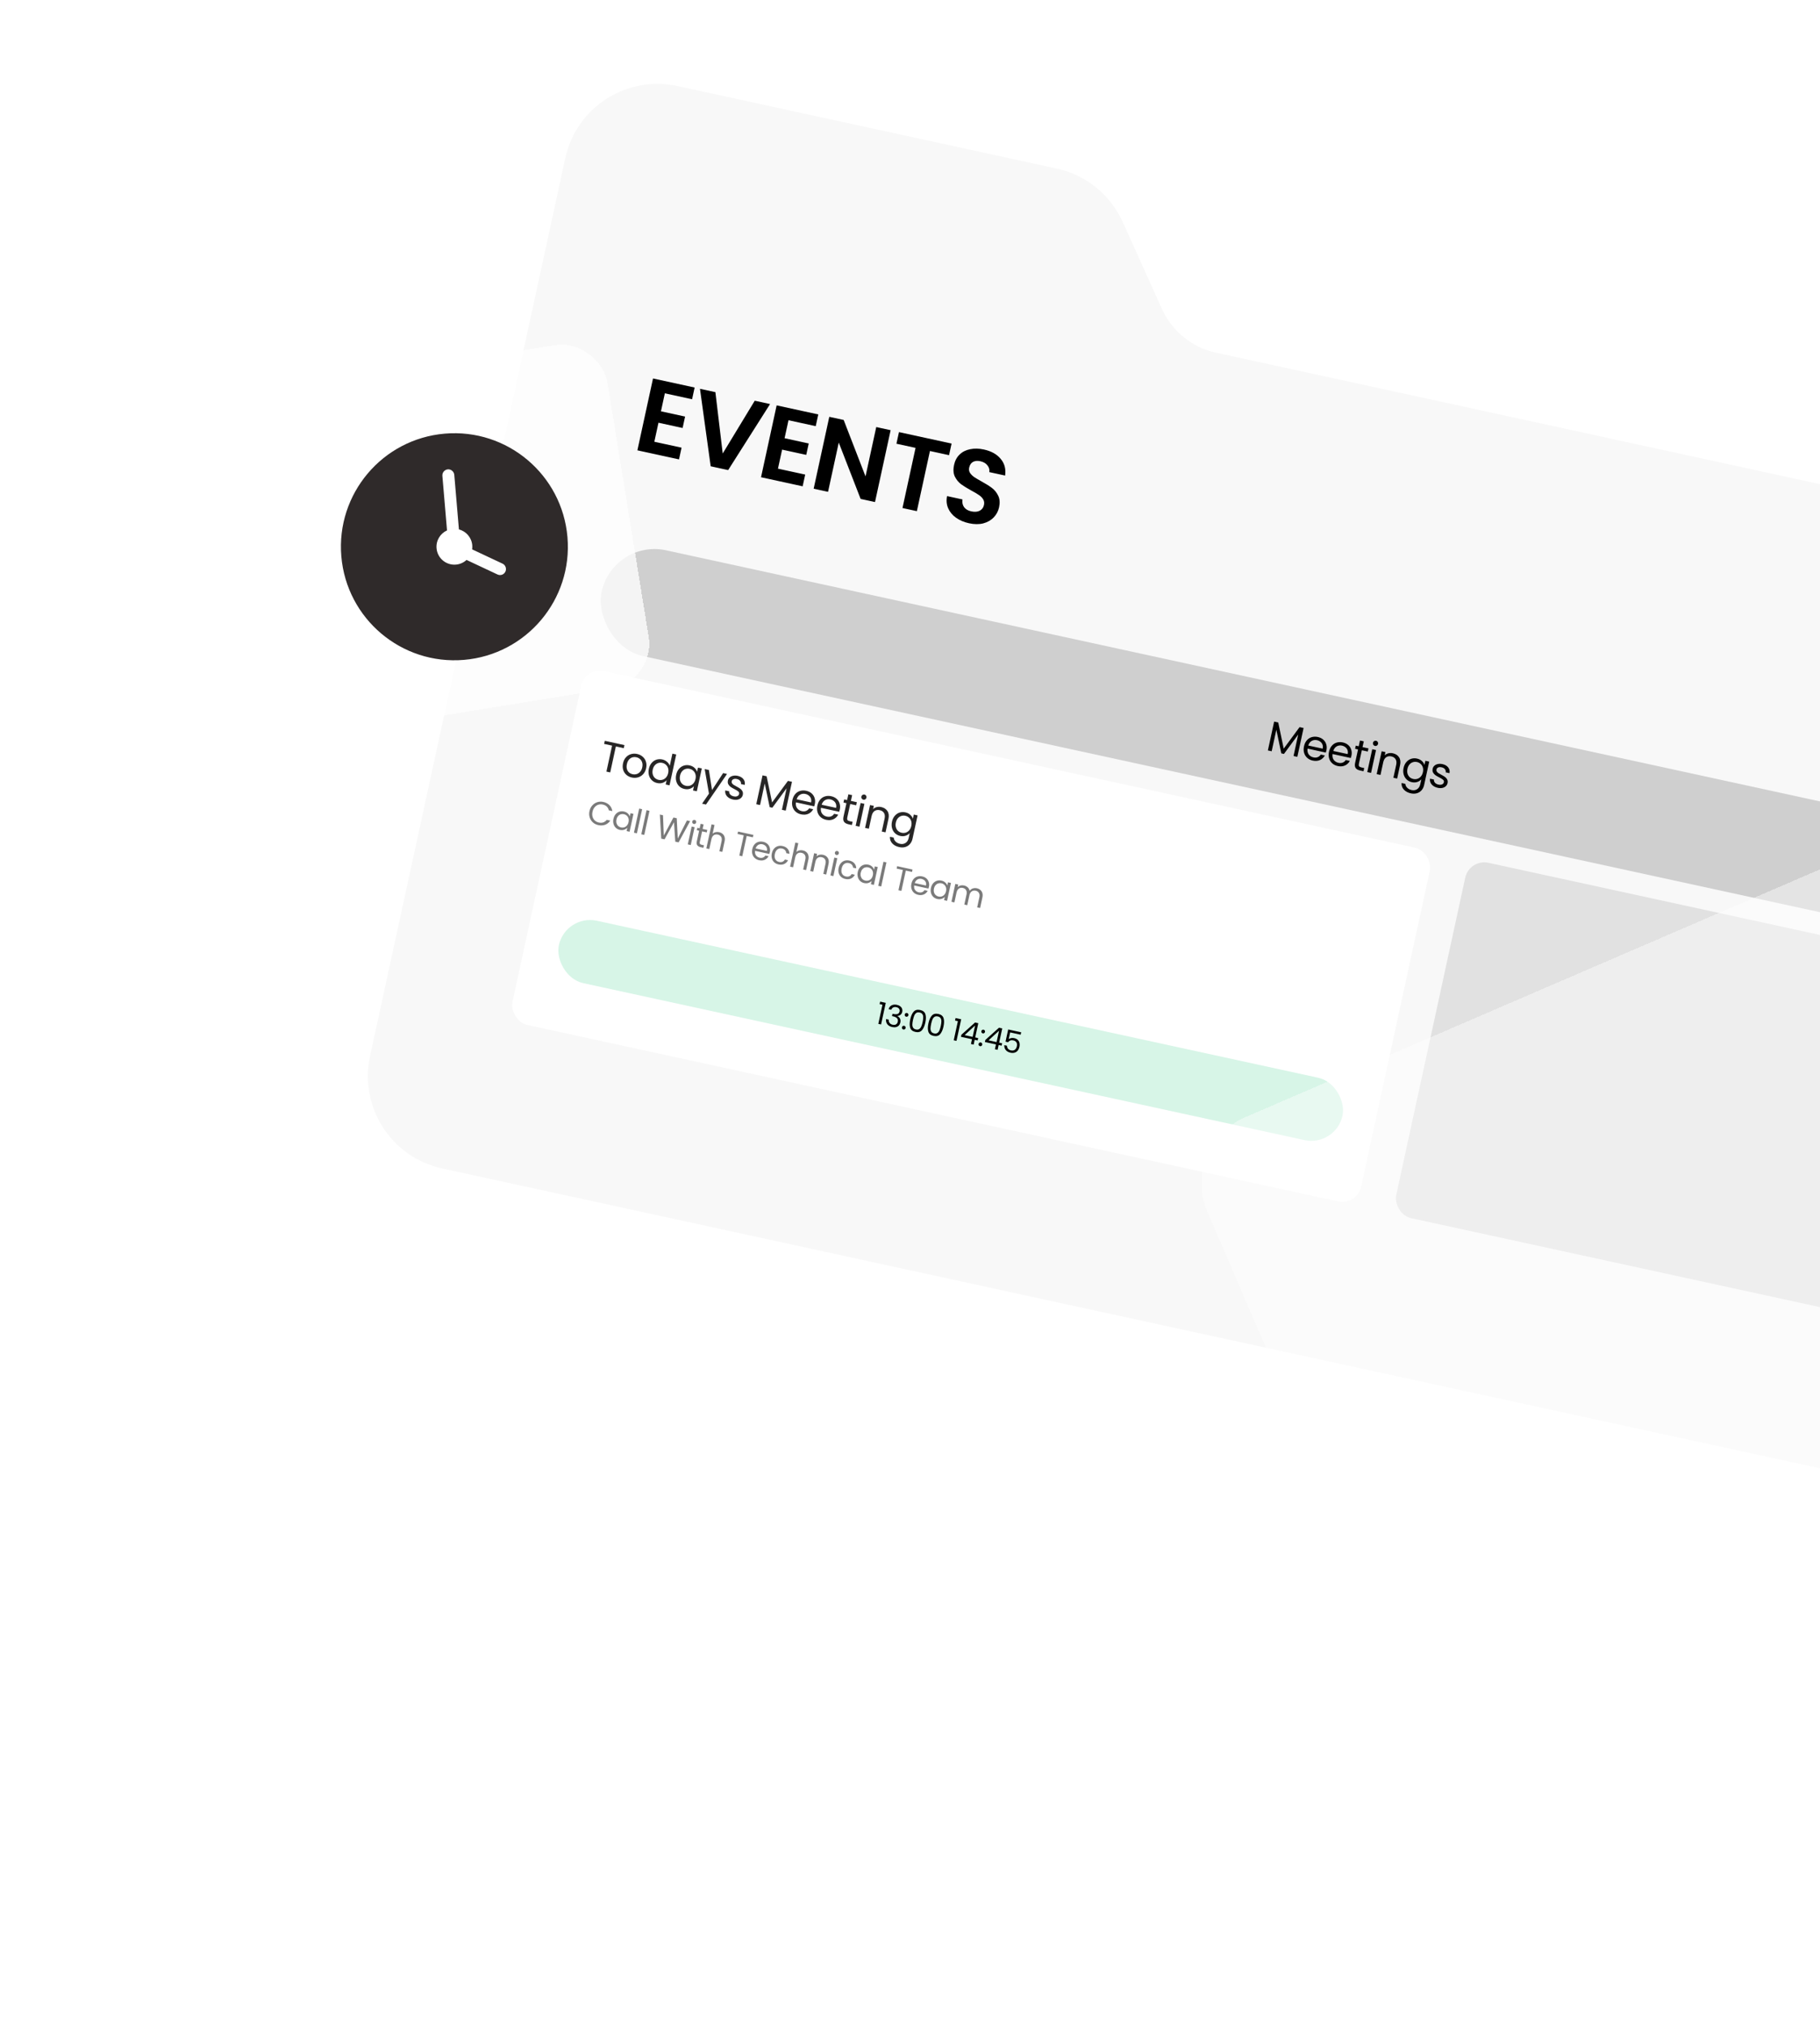 <svg width="406" height="452" viewBox="0 0 406 452" fill="none" xmlns="http://www.w3.org/2000/svg">
<g filter="url(#filter0_d_476_675)">
<path d="M126.097 32.802C128.567 21.444 139.778 14.239 151.136 16.71L235.745 35.114C242.259 36.531 247.717 40.95 250.457 47.027L259.18 66.368C261.437 71.373 265.931 75.012 271.296 76.179L496.248 125.111C507.606 127.582 514.81 138.792 512.34 150.15L475.712 318.537C473.241 329.895 462.031 337.099 450.673 334.629L98.638 258.053C87.28 255.582 80.075 244.372 82.546 233.014L126.097 32.802Z" fill="#F8F8F8"/>
</g>
<path d="M148.314 87.699L147.442 91.71L152.828 92.882L152.275 95.427L146.888 94.255L145.966 98.496L152.04 99.817L151.472 102.43L142.188 100.411L145.673 84.388L154.957 86.407L154.389 89.02L148.314 87.699ZM171.783 90.091L162.434 104.815L158.537 103.967L156.149 86.691L159.588 87.439L161.222 101.118L168.367 89.348L171.783 90.091ZM175.894 93.698L175.021 97.71L180.408 98.882L179.855 101.426L174.468 100.254L173.546 104.495L179.62 105.816L179.052 108.429L169.768 106.41L173.253 90.387L182.537 92.406L181.969 95.02L175.894 93.698ZM195.194 111.941L191.985 111.243L187.107 98.682L184.719 109.662L181.51 108.964L184.995 92.941L188.204 93.639L193.077 106.223L195.471 95.22L198.68 95.918L195.194 111.941ZM212.276 98.899L211.713 101.49L207.449 100.562L204.532 113.972L201.323 113.274L204.24 99.864L199.976 98.937L200.54 96.347L212.276 98.899ZM216.168 116.671C215.053 116.429 214.086 116.018 213.267 115.44C212.464 114.865 211.881 114.162 211.517 113.331C211.154 112.5 211.071 111.593 211.268 110.612L214.707 111.36C214.61 112.027 214.726 112.596 215.055 113.068C215.4 113.543 215.939 113.861 216.673 114.02C217.422 114.183 218.048 114.135 218.553 113.877C219.06 113.603 219.377 113.176 219.504 112.595C219.607 112.122 219.546 111.7 219.322 111.332C219.098 110.963 218.783 110.646 218.377 110.382C217.989 110.105 217.436 109.777 216.718 109.397C215.746 108.865 214.962 108.382 214.368 107.949C213.793 107.504 213.333 106.932 212.989 106.233C212.664 105.522 212.611 104.662 212.83 103.653C213.036 102.706 213.452 101.932 214.079 101.332C214.706 100.732 215.487 100.342 216.422 100.161C217.361 99.966 218.381 99.987 219.481 100.227C221.132 100.586 222.381 101.281 223.228 102.314C224.095 103.335 224.425 104.575 224.22 106.035L220.69 105.267C220.779 104.71 220.64 104.208 220.273 103.76C219.925 103.3 219.392 102.992 218.674 102.836C218.047 102.7 217.508 102.75 217.056 102.988C216.619 103.229 216.335 103.655 216.202 104.267C216.109 104.695 216.168 105.084 216.38 105.434C216.61 105.772 216.912 106.078 217.285 106.351C217.676 106.612 218.229 106.94 218.943 107.336C219.916 107.867 220.697 108.358 221.288 108.806C221.879 109.255 222.344 109.836 222.685 110.551C223.026 111.265 223.088 112.119 222.872 113.112C222.686 113.968 222.292 114.714 221.689 115.351C221.086 115.988 220.309 116.436 219.357 116.693C218.408 116.934 217.345 116.927 216.168 116.671Z" fill="black"/>
<g filter="url(#filter1_d_476_675)">
<rect x="136.781" y="117.655" width="346.029" height="24.142" rx="12.071" transform="rotate(12.272 136.781 117.655)" fill="#CFCFCF"/>
<path d="M290.803 159.847L289.404 166.278L288.559 166.094L289.602 161.299L286.421 165.629L285.827 165.5L284.725 160.228L283.68 165.033L282.834 164.849L284.233 158.418L285.144 158.616L286.366 164.449L289.902 159.651L290.803 159.847ZM295.895 164.819C295.86 164.98 295.814 165.148 295.756 165.324L291.686 164.438C291.608 164.947 291.693 165.377 291.94 165.73C292.196 166.077 292.546 166.3 292.993 166.397C293.358 166.476 293.68 166.458 293.958 166.344C294.243 166.224 294.467 166.033 294.628 165.769L295.539 165.967C295.296 166.427 294.936 166.767 294.46 166.988C293.985 167.203 293.444 167.244 292.837 167.112C292.354 167.007 291.944 166.804 291.607 166.504C291.276 166.205 291.045 165.833 290.915 165.39C290.785 164.94 290.778 164.452 290.893 163.925C291.007 163.398 291.213 162.96 291.51 162.609C291.807 162.258 292.167 162.019 292.591 161.89C293.022 161.757 293.485 161.744 293.981 161.852C294.464 161.957 294.869 162.156 295.195 162.447C295.521 162.739 295.742 163.092 295.86 163.507C295.985 163.917 295.997 164.354 295.895 164.819ZM295.06 164.452C295.13 164.13 295.119 163.839 295.027 163.579C294.935 163.312 294.778 163.093 294.556 162.921C294.342 162.745 294.086 162.624 293.788 162.56C293.361 162.467 292.966 162.524 292.603 162.73C292.246 162.938 291.993 163.279 291.845 163.753L295.06 164.452ZM301.472 166.032C301.437 166.193 301.391 166.361 301.333 166.537L297.263 165.651C297.185 166.16 297.27 166.59 297.517 166.943C297.773 167.29 298.123 167.513 298.569 167.61C298.935 167.689 299.257 167.672 299.535 167.557C299.82 167.437 300.044 167.246 300.205 166.982L301.115 167.18C300.873 167.64 300.513 167.981 300.037 168.201C299.562 168.416 299.021 168.457 298.414 168.325C297.931 168.22 297.52 168.017 297.184 167.717C296.853 167.418 296.622 167.047 296.492 166.603C296.362 166.153 296.355 165.665 296.469 165.138C296.584 164.612 296.79 164.173 297.087 163.822C297.384 163.472 297.744 163.232 298.168 163.104C298.599 162.97 299.062 162.958 299.558 163.065C300.041 163.17 300.446 163.369 300.772 163.66C301.098 163.952 301.319 164.305 301.437 164.72C301.562 165.13 301.573 165.567 301.472 166.032ZM300.637 165.665C300.707 165.343 300.696 165.052 300.603 164.792C300.512 164.525 300.355 164.306 300.133 164.135C299.918 163.958 299.662 163.838 299.365 163.773C298.938 163.68 298.542 163.737 298.18 163.943C297.823 164.151 297.57 164.492 297.422 164.966L300.637 165.665ZM303.794 164.804L303.141 167.806C303.087 168.054 303.102 168.242 303.184 168.37C303.268 168.492 303.44 168.581 303.7 168.638L304.323 168.773L304.167 169.489L303.405 169.323C302.934 169.221 302.604 169.036 302.416 168.768C302.228 168.5 302.188 168.118 302.296 167.622L302.948 164.62L302.289 164.477L302.44 163.78L303.1 163.923L303.379 162.641L304.225 162.825L303.946 164.107L305.275 164.396L305.123 165.093L303.794 164.804ZM306.73 163.847C306.569 163.812 306.445 163.726 306.358 163.591C306.27 163.455 306.244 163.306 306.279 163.145C306.314 162.984 306.4 162.86 306.535 162.773C306.671 162.686 306.82 162.659 306.981 162.695C307.136 162.728 307.254 162.812 307.335 162.947C307.422 163.082 307.448 163.231 307.413 163.392C307.378 163.553 307.293 163.677 307.157 163.764C307.027 163.853 306.885 163.881 306.73 163.847ZM306.959 164.763L305.851 169.855L305.006 169.671L306.113 164.579L306.959 164.763ZM310.716 165.483C311.335 165.618 311.796 165.916 312.098 166.377C312.401 166.832 312.476 167.413 312.322 168.119L311.67 171.121L310.833 170.939L311.46 168.058C311.57 167.55 311.528 167.135 311.332 166.814C311.137 166.486 310.82 166.274 310.38 166.178C309.934 166.081 309.547 166.143 309.22 166.364C308.899 166.586 308.681 166.964 308.565 167.497L307.952 170.312L307.107 170.129L308.214 165.036L309.06 165.22L308.902 165.945C309.126 165.721 309.396 165.569 309.712 165.488C310.034 165.409 310.369 165.407 310.716 165.483ZM316.091 166.662C316.531 166.757 316.894 166.937 317.181 167.201C317.474 167.465 317.669 167.761 317.767 168.087L317.969 167.158L318.824 167.344L317.692 172.548C317.591 173.012 317.402 173.403 317.126 173.719C316.848 174.042 316.501 174.265 316.085 174.388C315.675 174.513 315.225 174.522 314.735 174.416C314.066 174.27 313.543 173.991 313.166 173.578C312.789 173.165 312.619 172.677 312.657 172.114L313.493 172.296C313.519 172.626 313.657 172.916 313.908 173.165C314.157 173.421 314.486 173.593 314.895 173.682C315.36 173.783 315.769 173.719 316.124 173.492C316.485 173.265 316.722 172.888 316.837 172.362L317.069 171.293C316.837 171.554 316.536 171.748 316.164 171.875C315.793 172.002 315.387 172.017 314.947 171.922C314.495 171.823 314.107 171.622 313.784 171.318C313.467 171.016 313.247 170.64 313.124 170.192C313.001 169.743 312.995 169.262 313.107 168.748C313.22 168.227 313.425 167.795 313.72 167.45C314.017 167.099 314.372 166.855 314.785 166.718C315.203 166.582 315.639 166.563 316.091 166.662ZM317.417 169.695C317.501 169.311 317.496 168.959 317.403 168.641C317.31 168.322 317.147 168.059 316.913 167.853C316.686 167.641 316.415 167.501 316.099 167.432C315.783 167.364 315.479 167.375 315.186 167.467C314.894 167.559 314.639 167.731 314.422 167.982C314.205 168.234 314.055 168.551 313.971 168.936C313.886 169.326 313.89 169.683 313.981 170.008C314.074 170.327 314.234 170.592 314.46 170.804C314.688 171.009 314.96 171.146 315.276 171.215C315.592 171.283 315.896 171.272 316.189 171.18C316.489 171.083 316.747 170.908 316.964 170.657C317.183 170.4 317.333 170.079 317.417 169.695ZM320.744 173.183C320.354 173.098 320.018 172.956 319.736 172.759C319.456 172.555 319.252 172.316 319.123 172.042C318.996 171.761 318.957 171.464 319.006 171.15L319.879 171.34C319.849 171.599 319.922 171.832 320.097 172.039C320.279 172.248 320.543 172.389 320.89 172.465C321.212 172.535 321.482 172.519 321.699 172.417C321.916 172.315 322.048 172.155 322.095 171.939C322.143 171.716 322.08 171.53 321.905 171.381C321.731 171.227 321.448 171.052 321.055 170.856C320.699 170.675 320.411 170.508 320.191 170.357C319.978 170.2 319.807 170.004 319.676 169.768C319.554 169.527 319.528 169.242 319.599 168.914C319.656 168.654 319.785 168.432 319.987 168.249C320.189 168.066 320.446 167.943 320.758 167.881C321.072 167.813 321.411 167.819 321.777 167.898C322.34 168.021 322.765 168.263 323.05 168.623C323.335 168.984 323.436 169.414 323.353 169.915L322.507 169.731C322.546 169.461 322.484 169.224 322.321 169.019C322.164 168.817 321.921 168.679 321.593 168.608C321.289 168.542 321.034 168.554 320.826 168.645C320.618 168.736 320.491 168.887 320.445 169.098C320.409 169.265 320.431 169.416 320.512 169.55C320.601 169.68 320.718 169.796 320.864 169.9C321.018 169.998 321.232 170.119 321.506 170.263C321.85 170.442 322.125 170.605 322.333 170.754C322.542 170.897 322.706 171.082 322.825 171.309C322.951 171.538 322.983 171.807 322.922 172.119C322.861 172.397 322.729 172.631 322.526 172.821C322.322 173.01 322.064 173.139 321.751 173.207C321.445 173.27 321.109 173.262 320.744 173.183Z" fill="black"/>
</g>
<g filter="url(#filter2_d_476_675)">
<g clip-path="url(#clip0_476_675)">
<rect x="130.557" y="146.27" width="193.752" height="80.711" rx="4.333" transform="rotate(12.272 130.557 146.27)" fill="white"/>
<path d="M139.3 163.658L139.151 164.346L137.385 163.962L136.126 169.752L135.28 169.568L136.539 163.778L134.764 163.392L134.914 162.704L139.3 163.658ZM140.949 170.888C140.472 170.785 140.062 170.582 139.719 170.28C139.382 169.98 139.145 169.607 139.008 169.162C138.879 168.712 138.872 168.224 138.986 167.697C139.099 167.177 139.311 166.743 139.62 166.395C139.937 166.042 140.313 165.803 140.749 165.677C141.187 165.545 141.647 165.532 142.13 165.637C142.614 165.742 143.027 165.945 143.37 166.247C143.714 166.542 143.955 166.913 144.092 167.358C144.235 167.804 144.249 168.291 144.135 168.817C144.02 169.344 143.801 169.783 143.478 170.134C143.163 170.481 142.783 170.72 142.339 170.85C141.896 170.981 141.432 170.994 140.949 170.888ZM141.111 170.145C141.414 170.211 141.715 170.202 142.012 170.117C142.31 170.033 142.57 169.865 142.793 169.615C143.022 169.367 143.181 169.038 143.27 168.629C143.359 168.22 143.354 167.856 143.255 167.536C143.156 167.216 142.991 166.959 142.761 166.766C142.531 166.567 142.265 166.435 141.961 166.369C141.652 166.301 141.351 166.311 141.06 166.397C140.776 166.478 140.526 166.644 140.309 166.895C140.092 167.146 139.939 167.476 139.85 167.885C139.76 168.3 139.758 168.667 139.845 168.984C139.938 169.303 140.096 169.561 140.319 169.759C140.543 169.95 140.807 170.079 141.111 170.145ZM144.747 168.941C144.86 168.42 145.064 167.988 145.36 167.643C145.657 167.293 146.011 167.049 146.424 166.911C146.843 166.775 147.282 166.757 147.74 166.857C148.137 166.943 148.485 167.116 148.785 167.376C149.087 167.63 149.295 167.925 149.41 168.262L149.997 165.567L150.852 165.753L149.356 172.629L148.501 172.443L148.709 171.486C148.476 171.753 148.173 171.95 147.802 172.077C147.432 172.198 147.027 172.21 146.587 172.115C146.134 172.016 145.747 171.815 145.424 171.511C145.107 171.209 144.886 170.833 144.763 170.385C144.64 169.936 144.635 169.455 144.747 168.941ZM149.057 169.888C149.14 169.504 149.135 169.152 149.043 168.834C148.95 168.515 148.786 168.252 148.552 168.046C148.326 167.834 148.054 167.694 147.738 167.625C147.422 167.557 147.118 167.568 146.826 167.66C146.533 167.753 146.278 167.924 146.062 168.176C145.845 168.427 145.694 168.745 145.611 169.129C145.526 169.519 145.529 169.877 145.621 170.201C145.714 170.52 145.873 170.785 146.1 170.997C146.328 171.202 146.6 171.339 146.916 171.408C147.232 171.476 147.536 171.465 147.828 171.373C148.129 171.276 148.387 171.102 148.604 170.85C148.822 170.593 148.973 170.272 149.057 169.888ZM150.841 170.266C150.954 169.746 151.158 169.313 151.454 168.969C151.751 168.618 152.106 168.374 152.518 168.237C152.937 168.101 153.373 168.082 153.825 168.18C154.271 168.278 154.637 168.458 154.924 168.721C155.211 168.985 155.403 169.28 155.5 169.606L155.703 168.676L156.558 168.862L155.45 173.955L154.595 173.769L154.801 172.821C154.569 173.082 154.264 173.275 153.887 173.401C153.516 173.522 153.111 173.534 152.672 173.438C152.219 173.34 151.835 173.139 151.518 172.837C151.201 172.534 150.981 172.159 150.858 171.71C150.735 171.262 150.729 170.78 150.841 170.266ZM155.151 171.213C155.234 170.829 155.23 170.478 155.137 170.159C155.044 169.841 154.88 169.578 154.646 169.371C154.42 169.16 154.149 169.02 153.833 168.951C153.517 168.882 153.212 168.894 152.92 168.986C152.627 169.078 152.373 169.25 152.156 169.501C151.939 169.752 151.789 170.07 151.705 170.454C151.62 170.845 151.623 171.202 151.715 171.527C151.808 171.846 151.968 172.111 152.194 172.322C152.422 172.528 152.694 172.665 153.01 172.733C153.326 172.802 153.63 172.79 153.923 172.698C154.223 172.601 154.481 172.427 154.698 172.176C154.916 171.918 155.067 171.598 155.151 171.213ZM162.187 170.087L157.491 176.91L156.618 176.72L158.155 174.485L157.197 169.002L158.135 169.206L158.836 173.679L161.314 169.897L162.187 170.087ZM163.528 175.8C163.138 175.715 162.802 175.574 162.521 175.376C162.24 175.173 162.036 174.934 161.908 174.659C161.781 174.378 161.741 174.081 161.79 173.767L162.664 173.957C162.633 174.217 162.706 174.45 162.881 174.657C163.063 174.865 163.328 175.007 163.675 175.082C163.997 175.152 164.266 175.136 164.483 175.034C164.7 174.932 164.832 174.773 164.879 174.556C164.928 174.333 164.864 174.147 164.689 173.999C164.515 173.844 164.232 173.669 163.84 173.473C163.483 173.292 163.195 173.126 162.975 172.974C162.763 172.817 162.591 172.621 162.461 172.385C162.338 172.144 162.312 171.86 162.384 171.531C162.44 171.271 162.57 171.049 162.772 170.866C162.974 170.683 163.231 170.561 163.543 170.499C163.856 170.431 164.195 170.436 164.561 170.516C165.125 170.638 165.549 170.88 165.834 171.24C166.119 171.601 166.22 172.032 166.137 172.533L165.291 172.349C165.331 172.078 165.269 171.841 165.105 171.637C164.948 171.434 164.706 171.297 164.377 171.225C164.074 171.159 163.818 171.172 163.61 171.263C163.402 171.354 163.275 171.505 163.229 171.715C163.193 171.883 163.215 172.033 163.296 172.168C163.385 172.297 163.502 172.414 163.649 172.517C163.802 172.615 164.016 172.736 164.29 172.88C164.634 173.059 164.91 173.223 165.117 173.372C165.326 173.514 165.49 173.699 165.61 173.927C165.735 174.155 165.767 174.425 165.706 174.736C165.646 175.015 165.514 175.249 165.31 175.438C165.107 175.627 164.848 175.756 164.535 175.824C164.229 175.888 163.894 175.879 163.528 175.8ZM176.674 171.837L175.275 178.267L174.429 178.083L175.472 173.288L172.292 177.619L171.697 177.489L170.595 172.218L169.55 177.022L168.705 176.838L170.103 170.408L171.014 170.606L172.237 176.439L175.772 171.641L176.674 171.837ZM181.766 176.808C181.731 176.969 181.685 177.138 181.627 177.313L177.557 176.428C177.478 176.936 177.563 177.367 177.811 177.719C178.066 178.067 178.417 178.289 178.863 178.386C179.229 178.466 179.55 178.448 179.828 178.333C180.114 178.214 180.337 178.022 180.498 177.759L181.409 177.957C181.166 178.417 180.807 178.757 180.33 178.978C179.856 179.192 179.314 179.234 178.707 179.102C178.224 178.997 177.814 178.794 177.477 178.493C177.146 178.194 176.916 177.823 176.785 177.379C176.656 176.929 176.648 176.441 176.763 175.915C176.878 175.388 177.083 174.949 177.38 174.599C177.677 174.248 178.037 174.008 178.461 173.88C178.892 173.747 179.356 173.734 179.851 173.842C180.335 173.947 180.739 174.145 181.065 174.437C181.391 174.728 181.613 175.081 181.73 175.496C181.855 175.906 181.867 176.344 181.766 176.808ZM180.931 176.442C181.001 176.12 180.99 175.828 180.897 175.568C180.806 175.302 180.649 175.083 180.427 174.911C180.212 174.735 179.956 174.614 179.659 174.549C179.231 174.456 178.836 174.513 178.473 174.72C178.116 174.928 177.864 175.268 177.715 175.742L180.931 176.442ZM187.343 178.021C187.308 178.182 187.261 178.351 187.204 178.526L183.133 177.641C183.055 178.15 183.14 178.58 183.388 178.932C183.643 179.28 183.994 179.502 184.44 179.599C184.805 179.679 185.127 179.661 185.405 179.546C185.691 179.427 185.914 179.235 186.075 178.972L186.986 179.17C186.743 179.63 186.384 179.97 185.907 180.191C185.432 180.406 184.891 180.447 184.284 180.315C183.801 180.21 183.391 180.007 183.054 179.707C182.723 179.407 182.493 179.036 182.362 178.592C182.233 178.143 182.225 177.654 182.34 177.128C182.454 176.601 182.66 176.163 182.957 175.812C183.254 175.461 183.614 175.222 184.038 175.093C184.469 174.96 184.933 174.947 185.428 175.055C185.912 175.16 186.316 175.358 186.642 175.65C186.968 175.941 187.19 176.295 187.307 176.709C187.432 177.119 187.444 177.557 187.343 178.021ZM186.508 177.655C186.578 177.333 186.566 177.041 186.474 176.781C186.383 176.515 186.226 176.296 186.004 176.124C185.789 175.948 185.533 175.827 185.236 175.762C184.808 175.669 184.413 175.726 184.05 175.933C183.693 176.141 183.441 176.482 183.292 176.955L186.508 177.655ZM189.665 176.794L189.012 179.796C188.958 180.043 188.972 180.231 189.054 180.36C189.138 180.482 189.31 180.571 189.57 180.628L190.193 180.763L190.037 181.479L189.275 181.313C188.804 181.21 188.475 181.025 188.287 180.757C188.098 180.489 188.058 180.107 188.166 179.612L188.819 176.61L188.159 176.466L188.311 175.77L188.97 175.913L189.249 174.631L190.095 174.815L189.816 176.097L191.145 176.386L190.993 177.083L189.665 176.794ZM192.6 175.836C192.439 175.801 192.315 175.716 192.228 175.58C192.141 175.444 192.115 175.296 192.15 175.135C192.185 174.974 192.27 174.85 192.406 174.762C192.542 174.675 192.69 174.649 192.851 174.684C193.006 174.718 193.124 174.802 193.205 174.936C193.292 175.072 193.318 175.22 193.283 175.382C193.248 175.543 193.163 175.667 193.027 175.754C192.898 175.843 192.755 175.87 192.6 175.836ZM192.829 176.752L191.722 181.845L190.876 181.661L191.984 176.569L192.829 176.752ZM196.586 177.472C197.206 177.607 197.667 177.905 197.969 178.367C198.272 178.822 198.347 179.403 198.193 180.109L197.54 183.111L196.704 182.929L197.33 180.048C197.441 179.54 197.398 179.125 197.202 178.803C197.007 178.476 196.69 178.264 196.25 178.168C195.804 178.071 195.417 178.133 195.09 178.354C194.77 178.576 194.551 178.953 194.435 179.486L193.823 182.302L192.977 182.118L194.085 177.026L194.931 177.209L194.773 177.934C194.997 177.711 195.267 177.558 195.583 177.478C195.905 177.399 196.239 177.397 196.586 177.472ZM201.962 178.651C202.402 178.747 202.765 178.927 203.051 179.19C203.344 179.455 203.539 179.75 203.637 180.077L203.839 179.147L204.694 179.333L203.562 184.537C203.461 185.002 203.272 185.392 202.996 185.709C202.718 186.031 202.371 186.254 201.955 186.378C201.545 186.503 201.095 186.512 200.606 186.405C199.937 186.26 199.414 185.981 199.036 185.568C198.659 185.155 198.489 184.667 198.527 184.104L199.364 184.286C199.389 184.616 199.527 184.906 199.778 185.155C200.028 185.41 200.357 185.582 200.766 185.671C201.23 185.772 201.64 185.709 201.994 185.481C202.355 185.255 202.593 184.878 202.707 184.351L202.94 183.283C202.708 183.544 202.406 183.738 202.035 183.864C201.663 183.991 201.257 184.007 200.818 183.911C200.365 183.813 199.978 183.612 199.654 183.308C199.337 183.005 199.117 182.63 198.994 182.181C198.871 181.733 198.866 181.251 198.978 180.737C199.091 180.217 199.295 179.784 199.591 179.44C199.888 179.089 200.242 178.845 200.655 178.708C201.074 178.572 201.509 178.553 201.962 178.651ZM203.287 181.684C203.371 181.3 203.366 180.949 203.273 180.63C203.181 180.311 203.017 180.049 202.783 179.842C202.556 179.631 202.285 179.491 201.969 179.422C201.653 179.353 201.349 179.365 201.057 179.457C200.764 179.549 200.509 179.721 200.292 179.972C200.076 180.223 199.925 180.541 199.842 180.925C199.757 181.315 199.76 181.673 199.852 181.998C199.945 182.317 200.104 182.582 200.331 182.793C200.559 182.998 200.831 183.135 201.147 183.204C201.463 183.273 201.767 183.261 202.059 183.169C202.359 183.072 202.618 182.898 202.835 182.647C203.053 182.389 203.204 182.068 203.287 181.684Z" fill="#272626"/>
<path d="M131.501 178.373C131.608 177.88 131.816 177.461 132.123 177.118C132.432 176.769 132.802 176.525 133.233 176.386C133.668 176.247 134.121 176.229 134.59 176.331C135.142 176.451 135.594 176.689 135.948 177.045C136.301 177.4 136.519 177.843 136.602 178.373L135.81 178.201C135.736 177.865 135.584 177.587 135.354 177.364C135.128 177.143 134.832 176.992 134.464 176.912C134.111 176.835 133.776 176.849 133.459 176.952C133.143 177.056 132.872 177.242 132.646 177.512C132.421 177.778 132.264 178.114 132.176 178.52C132.088 178.922 132.091 179.292 132.185 179.632C132.279 179.967 132.449 180.247 132.694 180.472C132.938 180.698 133.238 180.849 133.591 180.926C133.959 181.006 134.29 180.995 134.586 180.892C134.888 180.785 135.143 180.595 135.349 180.32L136.141 180.492C135.847 180.935 135.465 181.245 134.996 181.422C134.528 181.594 134.018 181.619 133.466 181.499C132.997 181.397 132.592 181.195 132.252 180.893C131.918 180.588 131.683 180.215 131.546 179.774C131.408 179.334 131.393 178.867 131.501 178.373ZM136.847 180.091C136.935 179.685 137.095 179.347 137.326 179.078C137.558 178.804 137.835 178.613 138.157 178.506C138.484 178.4 138.825 178.385 139.178 178.462C139.526 178.538 139.812 178.679 140.036 178.884C140.26 179.09 140.41 179.321 140.487 179.575L140.644 178.849L141.312 178.995L140.447 182.972L139.779 182.827L139.94 182.087C139.759 182.291 139.521 182.442 139.226 182.54C138.937 182.634 138.621 182.644 138.277 182.569C137.924 182.492 137.623 182.335 137.376 182.099C137.128 181.863 136.956 181.569 136.86 181.219C136.764 180.869 136.76 180.493 136.847 180.091ZM140.213 180.831C140.279 180.531 140.275 180.257 140.202 180.008C140.13 179.759 140.002 179.554 139.819 179.392C139.642 179.227 139.431 179.118 139.184 179.064C138.937 179.01 138.699 179.019 138.471 179.091C138.242 179.163 138.043 179.297 137.874 179.494C137.705 179.69 137.587 179.938 137.522 180.238C137.456 180.543 137.458 180.822 137.53 181.076C137.602 181.325 137.727 181.532 137.904 181.697C138.082 181.857 138.294 181.964 138.541 182.018C138.788 182.072 139.026 182.063 139.254 181.991C139.489 181.915 139.69 181.779 139.86 181.583C140.03 181.382 140.148 181.131 140.213 180.831ZM143.247 177.956L142.079 183.327L141.418 183.184L142.586 177.812L143.247 177.956ZM144.888 178.313L143.72 183.684L143.059 183.541L144.227 178.169L144.888 178.313ZM153.949 180.611L151.382 185.351L150.642 185.19L150.352 180.862L148.247 184.669L147.512 184.517L147.199 179.143L147.903 179.296L148.073 183.825L150.225 179.801L150.966 179.962L151.197 184.49L153.238 180.456L153.949 180.611ZM154.773 181.246C154.647 181.219 154.55 181.152 154.482 181.046C154.414 180.94 154.394 180.824 154.421 180.698C154.448 180.573 154.515 180.476 154.621 180.407C154.727 180.339 154.843 180.319 154.969 180.346C155.09 180.373 155.182 180.438 155.245 180.543C155.313 180.649 155.334 180.765 155.306 180.891C155.279 181.017 155.212 181.114 155.106 181.182C155.005 181.251 154.894 181.273 154.773 181.246ZM154.952 181.962L154.087 185.939L153.426 185.796L154.291 181.818L154.952 181.962ZM156.62 182.895L156.11 185.239C156.068 185.433 156.079 185.58 156.143 185.68C156.209 185.775 156.343 185.845 156.546 185.889L157.033 185.995L156.911 186.554L156.316 186.424C155.948 186.344 155.691 186.2 155.544 185.99C155.396 185.781 155.365 185.483 155.449 185.095L155.959 182.751L155.444 182.639L155.562 182.094L156.078 182.207L156.296 181.205L156.956 181.349L156.738 182.35L157.776 182.576L157.658 183.12L156.62 182.895ZM160.421 183.075C160.721 183.141 160.978 183.265 161.192 183.448C161.406 183.627 161.553 183.859 161.633 184.145C161.718 184.432 161.72 184.759 161.64 185.127L161.13 187.471L160.477 187.329L160.966 185.079C161.052 184.682 161.019 184.358 160.866 184.107C160.714 183.851 160.466 183.686 160.122 183.611C159.774 183.535 159.472 183.584 159.217 183.756C158.966 183.93 158.796 184.224 158.705 184.641L158.227 186.84L157.566 186.696L158.734 181.325L159.395 181.469L158.969 183.428C159.144 183.254 159.357 183.135 159.608 183.073C159.865 183.013 160.136 183.013 160.421 183.075ZM168.068 183.682L167.951 184.219L166.572 183.919L165.588 188.441L164.928 188.298L165.912 183.776L164.525 183.474L164.642 182.937L168.068 183.682ZM171.73 187.535C171.703 187.661 171.667 187.792 171.622 187.929L168.443 187.238C168.382 187.635 168.448 187.971 168.641 188.246C168.841 188.518 169.115 188.691 169.463 188.767C169.749 188.829 170 188.815 170.217 188.726C170.44 188.632 170.614 188.483 170.74 188.277L171.452 188.432C171.262 188.791 170.981 189.057 170.609 189.229C170.238 189.397 169.816 189.429 169.341 189.326C168.964 189.244 168.644 189.086 168.381 188.851C168.122 188.617 167.942 188.327 167.84 187.981C167.739 187.629 167.733 187.248 167.823 186.837C167.912 186.425 168.073 186.083 168.305 185.809C168.537 185.535 168.818 185.348 169.149 185.248C169.486 185.143 169.848 185.134 170.235 185.218C170.613 185.3 170.929 185.455 171.183 185.682C171.438 185.91 171.611 186.186 171.702 186.51C171.8 186.83 171.809 187.172 171.73 187.535ZM171.078 187.248C171.133 186.997 171.124 186.769 171.052 186.566C170.98 186.358 170.858 186.187 170.684 186.053C170.517 185.915 170.317 185.821 170.085 185.77C169.751 185.698 169.442 185.742 169.159 185.903C168.88 186.066 168.683 186.332 168.567 186.702L171.078 187.248ZM172.179 187.784C172.268 187.373 172.428 187.033 172.659 186.764C172.891 186.49 173.171 186.3 173.498 186.194C173.83 186.088 174.185 186.077 174.562 186.159C175.051 186.265 175.427 186.471 175.69 186.777C175.957 187.083 176.096 187.458 176.106 187.901L175.395 187.746C175.38 187.49 175.288 187.27 175.121 187.086C174.957 186.904 174.731 186.781 174.44 186.718C174.063 186.636 173.73 186.7 173.441 186.911C173.153 187.117 172.957 187.457 172.854 187.931C172.75 188.41 172.785 188.806 172.961 189.117C173.136 189.429 173.413 189.626 173.79 189.708C174.08 189.771 174.337 189.756 174.56 189.663C174.783 189.57 174.958 189.405 175.086 189.169L175.797 189.324C175.602 189.707 175.318 189.987 174.945 190.165C174.573 190.337 174.147 190.371 173.668 190.267C173.291 190.185 172.973 190.027 172.715 189.794C172.461 189.561 172.286 189.272 172.189 188.927C172.092 188.581 172.088 188.2 172.179 187.784ZM179.11 187.141C179.41 187.206 179.667 187.33 179.881 187.514C180.095 187.692 180.242 187.924 180.322 188.21C180.407 188.497 180.409 188.824 180.329 189.192L179.819 191.537L179.166 191.395L179.655 189.144C179.742 188.748 179.708 188.424 179.555 188.172C179.403 187.916 179.155 187.751 178.812 187.676C178.463 187.6 178.161 187.649 177.906 187.821C177.655 187.995 177.485 188.29 177.394 188.706L176.916 190.905L176.255 190.761L177.424 185.39L178.084 185.534L177.658 187.494C177.833 187.319 178.046 187.201 178.297 187.139C178.554 187.078 178.825 187.079 179.11 187.141ZM183.572 188.111C184.056 188.216 184.416 188.449 184.651 188.81C184.888 189.165 184.947 189.619 184.827 190.171L184.317 192.515L183.663 192.373L184.153 190.123C184.239 189.726 184.206 189.402 184.053 189.151C183.901 188.895 183.653 188.729 183.309 188.655C182.961 188.579 182.659 188.627 182.403 188.8C182.153 188.973 181.982 189.268 181.892 189.684L181.413 191.884L180.753 191.74L181.618 187.762L182.279 187.906L182.155 188.472C182.33 188.297 182.541 188.178 182.788 188.116C183.04 188.054 183.301 188.052 183.572 188.111ZM186.597 188.169C186.472 188.141 186.375 188.075 186.306 187.969C186.238 187.863 186.218 187.747 186.245 187.621C186.273 187.495 186.339 187.398 186.445 187.33C186.551 187.262 186.667 187.241 186.793 187.269C186.914 187.295 187.006 187.361 187.07 187.466C187.138 187.572 187.158 187.688 187.131 187.813C187.103 187.939 187.037 188.036 186.931 188.104C186.829 188.174 186.718 188.195 186.597 188.169ZM186.776 188.884L185.911 192.862L185.25 192.718L186.116 188.741L186.776 188.884ZM187.079 191.025C187.168 190.614 187.329 190.274 187.559 190.005C187.791 189.731 188.071 189.541 188.398 189.435C188.73 189.33 189.085 189.318 189.462 189.4C189.951 189.506 190.327 189.712 190.59 190.018C190.858 190.324 190.996 190.699 191.007 191.142L190.295 190.988C190.28 190.731 190.189 190.511 190.021 190.327C189.858 190.145 189.631 190.022 189.341 189.959C188.963 189.877 188.63 189.941 188.341 190.152C188.053 190.358 187.857 190.698 187.754 191.172C187.65 191.651 187.685 192.047 187.861 192.359C188.036 192.67 188.313 192.867 188.69 192.949C188.981 193.013 189.237 192.998 189.46 192.904C189.683 192.811 189.858 192.646 189.986 192.41L190.697 192.565C190.502 192.948 190.218 193.229 189.845 193.406C189.473 193.578 189.048 193.613 188.569 193.508C188.191 193.426 187.873 193.268 187.615 193.035C187.361 192.802 187.186 192.513 187.089 192.168C186.992 191.822 186.988 191.442 187.079 191.025ZM191.344 191.946C191.433 191.539 191.592 191.201 191.823 190.932C192.055 190.658 192.332 190.468 192.655 190.361C192.982 190.254 193.322 190.24 193.675 190.317C194.024 190.392 194.31 190.533 194.534 190.739C194.757 190.945 194.907 191.175 194.984 191.43L195.142 190.704L195.809 190.849L194.944 194.827L194.276 194.682L194.438 193.941C194.256 194.145 194.018 194.296 193.723 194.394C193.434 194.488 193.118 194.498 192.774 194.423C192.421 194.346 192.121 194.19 191.873 193.953C191.625 193.717 191.454 193.424 191.357 193.074C191.261 192.723 191.257 192.347 191.344 191.946ZM194.711 192.685C194.776 192.385 194.772 192.111 194.7 191.862C194.627 191.613 194.499 191.408 194.317 191.247C194.14 191.081 193.928 190.972 193.681 190.918C193.434 190.865 193.197 190.874 192.968 190.946C192.74 191.018 192.541 191.152 192.371 191.348C192.202 191.544 192.085 191.792 192.019 192.092C191.953 192.397 191.956 192.677 192.027 192.93C192.1 193.179 192.224 193.386 192.401 193.551C192.579 193.712 192.792 193.819 193.039 193.873C193.285 193.926 193.523 193.917 193.751 193.845C193.986 193.769 194.188 193.633 194.357 193.437C194.528 193.236 194.645 192.985 194.711 192.685ZM197.744 189.81L196.576 195.182L195.915 195.038L197.084 189.667L197.744 189.81ZM203.561 191.403L203.444 191.94L202.065 191.64L201.081 196.162L200.421 196.018L201.404 191.496L200.018 191.194L200.135 190.657L203.561 191.403ZM207.223 195.255C207.196 195.381 207.16 195.512 207.114 195.65L203.935 194.958C203.874 195.355 203.94 195.692 204.134 195.967C204.333 196.238 204.607 196.412 204.956 196.488C205.241 196.55 205.493 196.536 205.71 196.446C205.933 196.353 206.107 196.203 206.233 195.998L206.944 196.152C206.755 196.512 206.474 196.777 206.102 196.95C205.731 197.117 205.308 197.15 204.834 197.047C204.457 196.964 204.136 196.806 203.873 196.571C203.615 196.338 203.435 196.048 203.333 195.701C203.232 195.35 203.226 194.969 203.316 194.557C203.405 194.146 203.566 193.803 203.798 193.529C204.029 193.255 204.311 193.068 204.642 192.968C204.979 192.864 205.341 192.854 205.728 192.938C206.105 193.02 206.421 193.175 206.676 193.403C206.93 193.631 207.103 193.906 207.195 194.23C207.293 194.551 207.302 194.892 207.223 195.255ZM206.571 194.969C206.626 194.717 206.617 194.49 206.544 194.287C206.473 194.078 206.351 193.907 206.177 193.773C206.009 193.636 205.809 193.541 205.577 193.491C205.243 193.418 204.935 193.463 204.651 193.624C204.373 193.786 204.175 194.052 204.059 194.423L206.571 194.969ZM207.673 195.497C207.761 195.091 207.921 194.753 208.152 194.484C208.384 194.21 208.661 194.02 208.983 193.912C209.31 193.806 209.651 193.792 210.004 193.868C210.352 193.944 210.638 194.085 210.862 194.291C211.086 194.497 211.236 194.727 211.312 194.982L211.47 194.256L212.138 194.401L211.273 198.379L210.605 198.233L210.766 197.493C210.585 197.697 210.347 197.848 210.052 197.946C209.763 198.04 209.447 198.05 209.103 197.975C208.75 197.898 208.449 197.742 208.202 197.505C207.954 197.269 207.782 196.976 207.686 196.625C207.59 196.275 207.586 195.899 207.673 195.497ZM211.039 196.237C211.105 195.937 211.101 195.663 211.028 195.414C210.956 195.165 210.828 194.96 210.645 194.799C210.468 194.633 210.257 194.524 210.01 194.47C209.763 194.417 209.525 194.426 209.297 194.498C209.068 194.57 208.869 194.704 208.7 194.9C208.531 195.096 208.413 195.344 208.348 195.644C208.282 195.949 208.284 196.228 208.356 196.482C208.428 196.731 208.553 196.938 208.73 197.103C208.908 197.264 209.12 197.371 209.367 197.424C209.614 197.478 209.852 197.469 210.08 197.397C210.314 197.321 210.516 197.185 210.686 196.989C210.856 196.788 210.974 196.537 211.039 196.237ZM217.908 195.58C218.218 195.648 218.48 195.773 218.693 195.956C218.908 196.135 219.057 196.367 219.142 196.654C219.226 196.941 219.229 197.269 219.149 197.636L218.639 199.981L217.985 199.839L218.475 197.589C218.561 197.192 218.528 196.868 218.375 196.617C218.227 196.362 217.987 196.198 217.653 196.125C217.309 196.05 217.012 196.102 216.76 196.281C216.509 196.454 216.339 196.749 216.248 197.165L215.772 199.357L215.118 199.215L215.608 196.965C215.694 196.568 215.661 196.244 215.508 195.993C215.36 195.738 215.12 195.574 214.786 195.502C214.442 195.427 214.145 195.479 213.893 195.657C213.642 195.831 213.472 196.125 213.381 196.542L212.904 198.734L212.244 198.59L213.109 194.612L213.77 194.756L213.645 195.329C213.821 195.15 214.03 195.028 214.272 194.964C214.519 194.901 214.775 194.899 215.041 194.957C215.375 195.029 215.654 195.168 215.878 195.374C216.102 195.58 216.245 195.842 216.308 196.159C216.48 195.903 216.711 195.725 217.001 195.626C217.291 195.527 217.594 195.512 217.908 195.58Z" fill="#7A7A7A"/>
<rect x="126.186" y="201.311" width="178.895" height="14.237" rx="7.119" transform="rotate(12.272 126.186 201.311)" fill="#4CD292" fill-opacity="0.22"/>
<path d="M196.22 221.41L196.341 220.857L197.594 221.13L196.546 225.948L195.932 225.815L196.86 221.55L196.22 221.41ZM198.225 222.537C198.345 222.136 198.572 221.85 198.907 221.681C199.241 221.512 199.635 221.476 200.088 221.575C200.391 221.641 200.638 221.753 200.832 221.911C201.031 222.066 201.166 222.249 201.236 222.46C201.311 222.671 201.323 222.895 201.272 223.13C201.212 223.406 201.08 223.626 200.877 223.791C200.678 223.957 200.445 224.042 200.179 224.044L200.172 224.078C200.445 224.212 200.644 224.401 200.767 224.647C200.891 224.892 200.916 225.184 200.842 225.522C200.787 225.775 200.68 225.991 200.52 226.17C200.361 226.345 200.153 226.465 199.897 226.531C199.641 226.596 199.35 226.593 199.026 226.523C198.555 226.42 198.195 226.214 197.946 225.904C197.698 225.589 197.606 225.202 197.669 224.741L198.255 224.868C198.228 225.142 198.29 225.383 198.44 225.592C198.59 225.802 198.82 225.94 199.131 226.008C199.442 226.076 199.695 226.047 199.89 225.922C200.09 225.793 200.218 225.6 200.274 225.342C200.346 225.009 200.288 224.745 200.097 224.55C199.907 224.355 199.588 224.209 199.139 224.111L198.986 224.078L199.096 223.571L199.256 223.606C199.665 223.691 199.989 223.691 200.226 223.608C200.463 223.52 200.612 223.338 200.672 223.063C200.723 222.827 200.687 222.622 200.562 222.446C200.442 222.271 200.24 222.152 199.955 222.09C199.68 222.03 199.442 222.053 199.243 222.159C199.043 222.264 198.901 222.433 198.818 222.667L198.225 222.537ZM201.53 227.074C201.414 227.049 201.325 226.988 201.262 226.89C201.2 226.793 201.181 226.687 201.206 226.571C201.231 226.456 201.293 226.367 201.39 226.304C201.487 226.241 201.594 226.223 201.709 226.248C201.82 226.272 201.905 226.332 201.963 226.429C202.026 226.526 202.044 226.632 202.019 226.748C201.994 226.863 201.933 226.952 201.836 227.015C201.743 227.079 201.641 227.098 201.53 227.074ZM202.15 224.222C202.034 224.197 201.945 224.135 201.883 224.038C201.82 223.941 201.802 223.834 201.827 223.719C201.852 223.603 201.913 223.514 202.01 223.452C202.108 223.389 202.214 223.37 202.33 223.395C202.441 223.42 202.525 223.48 202.584 223.576C202.646 223.674 202.665 223.78 202.64 223.896C202.615 224.011 202.553 224.1 202.456 224.163C202.363 224.226 202.261 224.246 202.15 224.222ZM203.065 224.791C203.232 224.027 203.486 223.458 203.827 223.086C204.17 222.709 204.652 222.588 205.274 222.724C205.891 222.858 206.278 223.168 206.433 223.653C206.589 224.133 206.584 224.756 206.418 225.52C206.248 226.298 205.993 226.875 205.65 227.252C205.307 227.628 204.827 227.75 204.21 227.615C203.588 227.48 203.199 227.17 203.044 226.685C202.889 226.2 202.896 225.568 203.065 224.791ZM205.818 225.39C205.902 225.003 205.946 224.671 205.951 224.393C205.961 224.111 205.904 223.87 205.78 223.671C205.66 223.473 205.451 223.342 205.154 223.277C204.851 223.211 204.603 223.243 204.407 223.373C204.216 223.503 204.064 223.698 203.952 223.958C203.845 224.214 203.749 224.535 203.665 224.921C203.578 225.321 203.53 225.662 203.52 225.944C203.514 226.226 203.571 226.467 203.691 226.665C203.815 226.864 204.028 226.996 204.33 227.062C204.628 227.127 204.872 227.094 205.064 226.963C205.259 226.834 205.411 226.639 205.519 226.378C205.631 226.119 205.731 225.789 205.818 225.39ZM207.117 225.672C207.283 224.908 207.537 224.34 207.878 223.967C208.221 223.59 208.703 223.47 209.325 223.605C209.943 223.739 210.329 224.049 210.484 224.534C210.64 225.015 210.635 225.637 210.469 226.401C210.3 227.179 210.044 227.756 209.701 228.133C209.359 228.51 208.879 228.631 208.261 228.497C207.639 228.361 207.251 228.051 207.096 227.566C206.941 227.081 206.948 226.45 207.117 225.672ZM209.869 226.271C209.953 225.884 209.998 225.552 210.002 225.274C210.012 224.992 209.955 224.752 209.831 224.553C209.711 224.354 209.503 224.223 209.205 224.158C208.903 224.092 208.654 224.124 208.458 224.254C208.267 224.385 208.115 224.58 208.003 224.839C207.896 225.095 207.801 225.416 207.717 225.803C207.63 226.202 207.581 226.543 207.571 226.825C207.565 227.107 207.622 227.348 207.742 227.546C207.866 227.745 208.079 227.878 208.382 227.943C208.679 228.008 208.924 227.975 209.115 227.845C209.311 227.715 209.462 227.52 209.57 227.26C209.682 227 209.782 226.671 209.869 226.271ZM213.044 225.07L213.165 224.517L214.418 224.79L213.37 229.608L212.756 229.474L213.684 225.209L213.044 225.07ZM214.365 228.701L214.465 228.241L217.508 225.511L218.235 225.669L217.545 228.841L218.211 228.986L218.097 229.512L217.43 229.367L217.197 230.44L216.597 230.31L216.831 229.237L214.365 228.701ZM217.524 226.177L215.179 228.326L216.972 228.716L217.524 226.177ZM218.62 230.792C218.505 230.767 218.416 230.705 218.353 230.608C218.291 230.511 218.272 230.404 218.297 230.289C218.322 230.173 218.383 230.084 218.481 230.022C218.578 229.959 218.685 229.94 218.8 229.965C218.911 229.99 218.996 230.05 219.054 230.146C219.117 230.244 219.135 230.35 219.11 230.466C219.085 230.581 219.024 230.67 218.926 230.733C218.833 230.796 218.731 230.816 218.62 230.792ZM219.241 227.94C219.125 227.914 219.036 227.853 218.974 227.756C218.911 227.658 218.892 227.552 218.918 227.436C218.943 227.321 219.004 227.232 219.101 227.169C219.199 227.107 219.305 227.088 219.421 227.113C219.532 227.137 219.616 227.198 219.674 227.294C219.737 227.391 219.756 227.498 219.731 227.613C219.705 227.729 219.644 227.818 219.547 227.88C219.454 227.944 219.352 227.964 219.241 227.94ZM219.708 229.863L219.808 229.403L222.852 226.673L223.578 226.831L222.888 230.003L223.555 230.148L223.44 230.675L222.774 230.53L222.54 231.603L221.94 231.472L222.174 230.399L219.708 229.863ZM222.867 227.339L220.522 229.489L222.315 229.878L222.867 227.339ZM227.685 228.227L225.346 227.718L225.015 229.237C225.148 229.118 225.325 229.035 225.544 228.989C225.764 228.94 225.99 228.94 226.221 228.99C226.589 229.07 226.872 229.213 227.07 229.419C227.268 229.62 227.389 229.854 227.434 230.119C227.484 230.382 227.479 230.648 227.42 230.919C227.351 231.239 227.228 231.513 227.053 231.74C226.878 231.967 226.651 232.127 226.37 232.219C226.094 232.313 225.773 232.32 225.409 232.241C224.942 232.139 224.591 231.937 224.354 231.634C224.118 231.332 224.012 230.973 224.037 230.56L224.63 230.689C224.632 230.955 224.712 231.179 224.867 231.362C225.023 231.545 225.243 231.667 225.527 231.729C225.878 231.805 226.165 231.758 226.388 231.588C226.613 231.414 226.762 231.153 226.838 230.806C226.913 230.46 226.882 230.174 226.745 229.949C226.609 229.719 226.368 229.567 226.021 229.491C225.786 229.44 225.566 229.453 225.364 229.53C225.166 229.603 225.006 229.729 224.884 229.907L224.311 229.782L224.902 227.063L227.801 227.694L227.685 228.227Z" fill="black"/>
</g>
</g>
<g filter="url(#filter3_d_476_675)">
<rect x="327.785" y="188.977" width="144.23" height="81.091" rx="4.333" transform="rotate(12.272 327.785 188.977)" fill="#E1E1E1"/>
</g>
<g filter="url(#filter4_bd_476_675)">
<rect x="55.502" y="86.49" width="79.413" height="77.53" rx="10.037" transform="rotate(-9.214 55.502 86.49)" fill="white" fill-opacity="0.76" shape-rendering="crispEdges"/>
<g clip-path="url(#clip1_476_675)">
<path fill-rule="evenodd" clip-rule="evenodd" d="M105.32 120.947L112.112 124.135C112.775 124.446 113.05 125.258 112.747 125.904C112.434 126.57 111.663 126.867 110.98 126.547L104.073 123.305C103.444 123.886 102.623 124.27 101.704 124.348C99.504 124.535 97.57 122.903 97.383 120.704C97.236 118.97 98.218 117.401 99.719 116.722L98.685 104.558C98.622 103.82 99.187 103.169 99.899 103.108C100.632 103.046 101.279 103.614 101.34 104.332L102.374 116.497C103.967 116.912 105.2 118.293 105.348 120.027C105.374 120.34 105.364 120.649 105.32 120.947ZM103.509 145.587C117.439 144.403 127.771 132.151 126.587 118.222C125.403 104.292 113.151 93.96 99.222 95.144C85.292 96.327 74.96 108.579 76.144 122.509C77.327 136.439 89.579 146.771 103.509 145.587Z" fill="#2F2A2A"/>
</g>
</g>
<g filter="url(#filter5_bd_476_675)">
<rect x="263" y="253" width="243.429" height="170.22" rx="16.094" transform="rotate(-23.316 263 253)" fill="white" fill-opacity="0.43" shape-rendering="crispEdges"/>
</g>
<defs>
<filter id="filter0_d_476_675" x="70.061" y="6.701" width="454.764" height="342.89" filterUnits="userSpaceOnUse" color-interpolation-filters="sRGB">
<feFlood flood-opacity="0" result="BackgroundImageFix"/>
<feColorMatrix in="SourceAlpha" type="matrix" values="0 0 0 0 0 0 0 0 0 0 0 0 0 0 0 0 0 0 127 0" result="hardAlpha"/>
<feOffset dy="2.476"/>
<feGaussianBlur stdDeviation="6"/>
<feComposite in2="hardAlpha" operator="out"/>
<feColorMatrix type="matrix" values="0 0 0 0 0 0 0 0 0 0 0 0 0 0 0 0 0 0 0.29 0"/>
<feBlend mode="normal" in2="BackgroundImageFix" result="effect1_dropShadow_476_675"/>
<feBlend mode="normal" in="SourceGraphic" in2="effect1_dropShadow_476_675" result="shape"/>
</filter>
<filter id="filter1_d_476_675" x="128.617" y="117.098" width="349.32" height="103.206" filterUnits="userSpaceOnUse" color-interpolation-filters="sRGB">
<feFlood flood-opacity="0" result="BackgroundImageFix"/>
<feColorMatrix in="SourceAlpha" type="matrix" values="0 0 0 0 0 0 0 0 0 0 0 0 0 0 0 0 0 0 127 0" result="hardAlpha"/>
<feOffset dy="2.476"/>
<feGaussianBlur stdDeviation="1.517"/>
<feComposite in2="hardAlpha" operator="out"/>
<feColorMatrix type="matrix" values="0 0 0 0 0 0 0 0 0 0 0 0 0 0 0 0 0 0 0.08 0"/>
<feBlend mode="normal" in2="BackgroundImageFix" result="effect1_dropShadow_476_675"/>
<feBlend mode="normal" in="SourceGraphic" in2="effect1_dropShadow_476_675" result="shape"/>
</filter>
<filter id="filter2_d_476_675" x="110.615" y="145.96" width="212.052" height="125.621" filterUnits="userSpaceOnUse" color-interpolation-filters="sRGB">
<feFlood flood-opacity="0" result="BackgroundImageFix"/>
<feColorMatrix in="SourceAlpha" type="matrix" values="0 0 0 0 0 0 0 0 0 0 0 0 0 0 0 0 0 0 127 0" result="hardAlpha"/>
<feOffset dy="2.476"/>
<feGaussianBlur stdDeviation="1.393"/>
<feComposite in2="hardAlpha" operator="out"/>
<feColorMatrix type="matrix" values="0 0 0 0 0 0 0 0 0 0 0 0 0 0 0 0 0 0 0.12 0"/>
<feBlend mode="normal" in2="BackgroundImageFix" result="effect1_dropShadow_476_675"/>
<feBlend mode="normal" in="SourceGraphic" in2="effect1_dropShadow_476_675" result="shape"/>
</filter>
<filter id="filter3_d_476_675" x="308.586" y="189.489" width="162.098" height="113.824" filterUnits="userSpaceOnUse" color-interpolation-filters="sRGB">
<feFlood flood-opacity="0" result="BackgroundImageFix"/>
<feColorMatrix in="SourceAlpha" type="matrix" values="0 0 0 0 0 0 0 0 0 0 0 0 0 0 0 0 0 0 127 0" result="hardAlpha"/>
<feOffset dy="2.476"/>
<feGaussianBlur stdDeviation="1.393"/>
<feComposite in2="hardAlpha" operator="out"/>
<feColorMatrix type="matrix" values="0 0 0 0 0 0 0 0 0 0 0 0 0 0 0 0 0 0 0.12 0"/>
<feBlend mode="normal" in2="BackgroundImageFix" result="effect1_dropShadow_476_675"/>
<feBlend mode="normal" in="SourceGraphic" in2="effect1_dropShadow_476_675" result="shape"/>
</filter>
<filter id="filter4_bd_476_675" x="45.102" y="64.919" width="111.602" height="110.044" filterUnits="userSpaceOnUse" color-interpolation-filters="sRGB">
<feFlood flood-opacity="0" result="BackgroundImageFix"/>
<feGaussianBlur in="BackgroundImageFix" stdDeviation="2.297"/>
<feComposite in2="SourceAlpha" operator="in" result="effect1_backgroundBlur_476_675"/>
<feColorMatrix in="SourceAlpha" type="matrix" values="0 0 0 0 0 0 0 0 0 0 0 0 0 0 0 0 0 0 127 0" result="hardAlpha"/>
<feOffset dy="1.544"/>
<feGaussianBlur stdDeviation="5.2"/>
<feComposite in2="hardAlpha" operator="out"/>
<feColorMatrix type="matrix" values="0 0 0 0 0 0 0 0 0 0 0 0 0 0 0 0 0 0 0.42 0"/>
<feBlend mode="normal" in2="effect1_backgroundBlur_476_675" result="effect2_dropShadow_476_675"/>
<feBlend mode="normal" in="SourceGraphic" in2="effect2_dropShadow_476_675" result="shape"/>
</filter>
<filter id="filter5_bd_476_675" x="246.658" y="142.786" width="323.606" height="285.352" filterUnits="userSpaceOnUse" color-interpolation-filters="sRGB">
<feFlood flood-opacity="0" result="BackgroundImageFix"/>
<feGaussianBlur in="BackgroundImageFix" stdDeviation="3.683"/>
<feComposite in2="SourceAlpha" operator="in" result="effect1_backgroundBlur_476_675"/>
<feColorMatrix in="SourceAlpha" type="matrix" values="0 0 0 0 0 0 0 0 0 0 0 0 0 0 0 0 0 0 127 0" result="hardAlpha"/>
<feMorphology radius="3.095" operator="dilate" in="SourceAlpha" result="effect2_dropShadow_476_675"/>
<feOffset dy="2.476"/>
<feGaussianBlur stdDeviation="6.623"/>
<feComposite in2="hardAlpha" operator="out"/>
<feColorMatrix type="matrix" values="0 0 0 0 0 0 0 0 0 0 0 0 0 0 0 0 0 0 0.25 0"/>
<feBlend mode="normal" in2="effect1_backgroundBlur_476_675" result="effect2_dropShadow_476_675"/>
<feBlend mode="normal" in="SourceGraphic" in2="effect2_dropShadow_476_675" result="shape"/>
</filter>
<clipPath id="clip0_476_675">
<rect x="130.557" y="146.27" width="193.752" height="80.711" rx="4.333" transform="rotate(12.272 130.557 146.27)" fill="white"/>
</clipPath>
<clipPath id="clip1_476_675">
<rect width="50.626" height="50.626" fill="white" transform="translate(74 97.287) rotate(-4.858)"/>
</clipPath>
</defs>
</svg>
